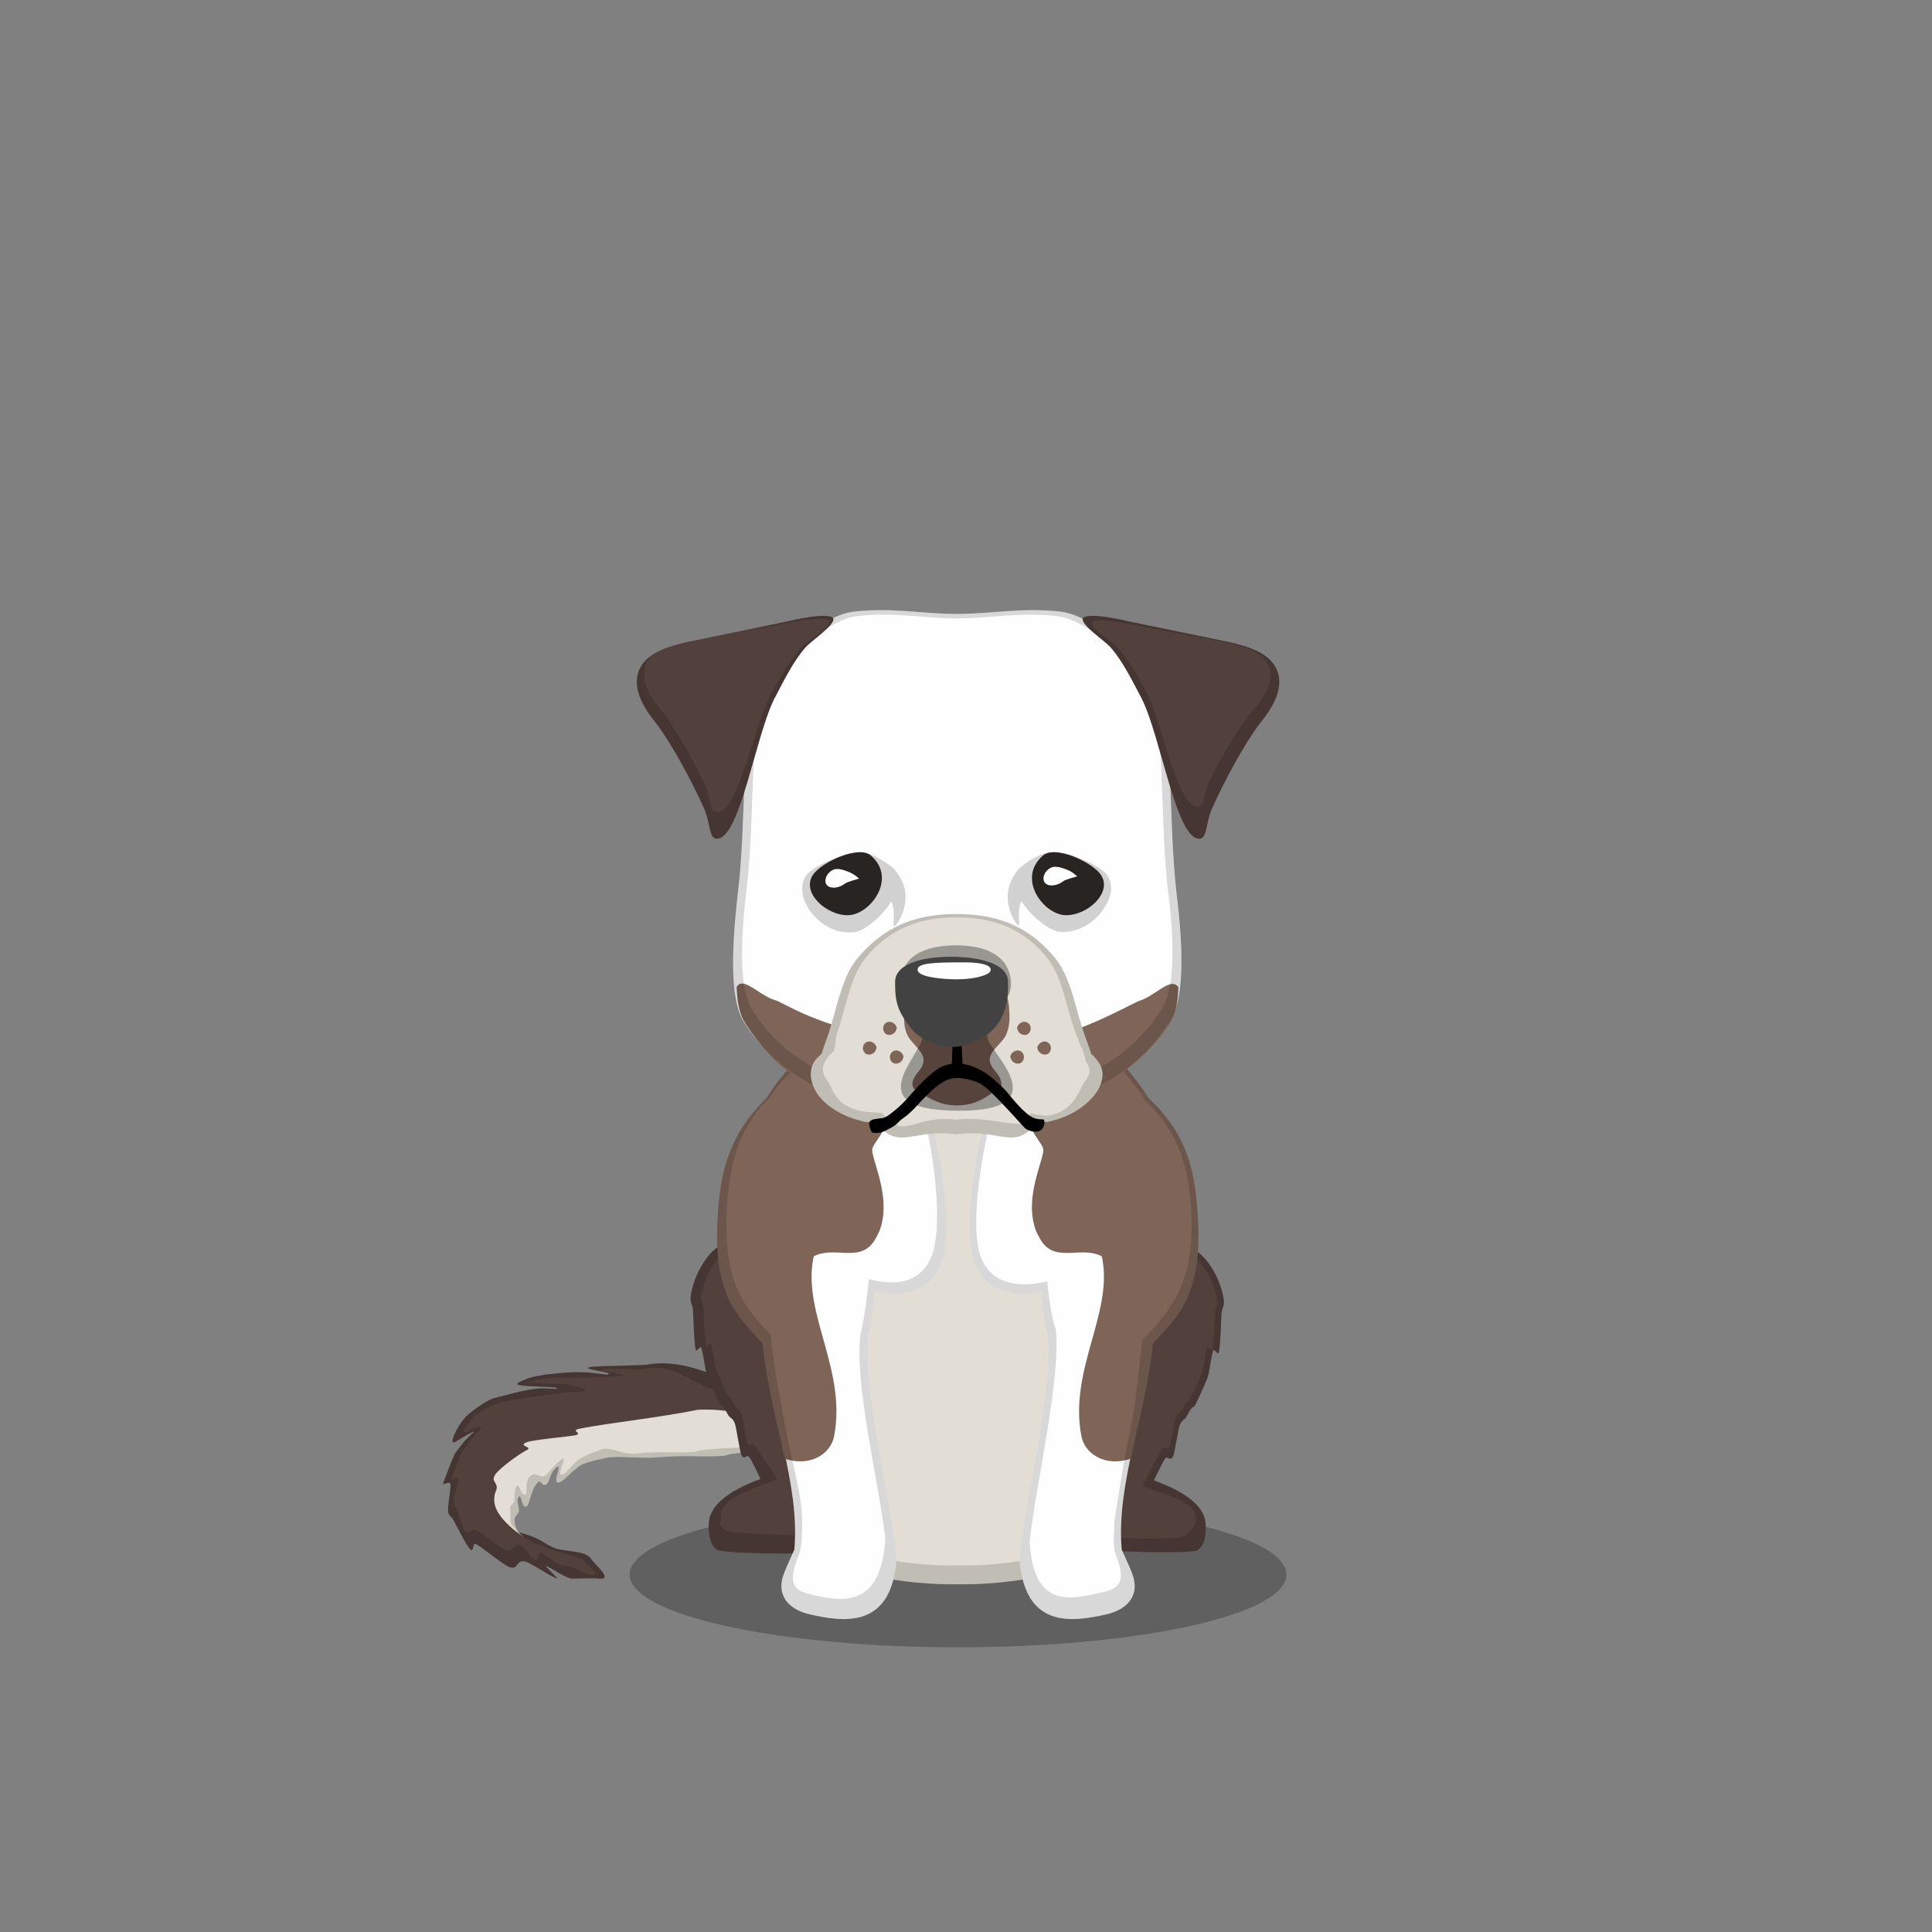 ﻿<?xml version="1.0" encoding="utf-8"?><!DOCTYPE svg PUBLIC "-//W3C//DTD SVG 1.1//EN" "http://www.w3.org/Graphics/SVG/1.1/DTD/svg11.dtd"><svg x="0" y="0" width="340px" height="340px" viewBox="0, 0, 340, 340" preserveAspectRatio="xMidYMid" font-size="0" id="a" enable-background="new 0 0 340 340" xmlns="http://www.w3.org/2000/svg" xmlns:xlink="http://www.w3.org/1999/xlink" xmlns:xml="http://www.w3.org/XML/1998/namespace" version="1.1"><rect x="0" y="0" width="340" height="340" fill="#808080" stroke="none"/><g id="b" fill="#000"><g id="c"><g transform="translate(0, 0) translate(0, 224)" id="d"><ellipse cx="168.6" cy="53.1" rx="57.8" ry="12.8" fill-opacity="0.25" id="e" /></g><g id="f"><g transform="translate(77.3, 75.1) translate(32.5, 177.5) scale(-1, 1) translate(-32.5, -177.5) translate(0, 152)" id="g"><path d="M29.6 27.4 C51.4 29 52.4 37.4 52 41.3 C51.9 42.7 50.9 42.4 48.4 43.4 C46.1 44.4 45.7 45.2 43.7 45.6 C41.5 46 39.1 46 38.3 47.2 C37.5 48.4 34.2 51 37 50.7 C37.5 50.6 40.4 50.7 41.6 50.7 C42.8 50.7 45.7 48.5 46.2 48.5 C46.4 48.5 44 50.8 44.2 50.7 C45.2 50.5 48.9 47.9 49.9 47.7 C51.5 47.3 51 49.2 52.6 48.7 C53.9 48.2 57.3 45.3 58.4 44.7 C59.3 44.2 58.8 46.1 59.5 45.6 C60.2 45 62.1 41.1 62.5 40.4 C62.9 39.7 63.2 39.8 63.4 39.1 C63.6 38.3 63 35.1 63 34.3 C63 33.1 64.7 34.8 64.2 33.6 C63.8 32.7 62.7 29.4 62.1 28.5 C61.3 27.4 60.2 26 59 25 C58.3 24.4 60.7 25.7 62.1 26.6 C63.5 27.5 62 24 60.3 22.2 C59.2 21.1 56.3 19.1 55.2 18.9 C53.4 18.5 50.6 17.6 48 17.3 C46.6 17.1 44.6 17.4 44.4 17.3 C43.1 16.9 50 17 51.1 16.6 C51.7 16.4 50.5 15.9 49.2 15.4 C48.6 15.2 47 14.9 46.3 14.8 C45 14.7 42.4 14.3 39.8 14.4 C37.9 14.4 35.6 14.9 35.4 14.8 C33.8 14.4 40.2 13.9 38.5 13.5 C37.2 13.2 29.5 13.3 28.1 13 C21.3 12 16.4 15.5 10.1 17 C3.4 18.6 -3.8 23.7 3.9 27.4 C7.9 29.4 17.9 26.5 29.6 27.4 z" id="h" fill="#51403C" /><path d="M26.9 29.4 C29.4 29.6 33.4 29.1 35.3 29.4 C35.7 29.5 38.9 30.1 40 30.7 C41.6 31.6 43.1 33.8 44.1 33.8 C45 33.8 43.5 30.7 44.1 31 C45.6 31.7 45.5 34 46.3 34.2 C47.1 34.5 47 32.8 48 34.2 C48.9 35.4 49.1 37.7 49.6 38 C50.5 38.5 50.5 35.7 51 36.3 C51.6 36.9 50.8 38.4 51 38.9 C51.6 40.2 51.9 39.6 51.7 40.9 C51.6 41.7 51.1 42.8 50.1 43.4 C50.2 43.4 50.6 43.1 50.6 43.1 C54.8 40 56 37.6 55 35.2 C54.4 33.8 56.2 33.7 55 32.2 C54.3 31.3 51.2 28.9 49.6 28.1 C48.4 27.5 51.3 27.4 49.6 26.7 C48.6 26.3 42.2 25.7 41.1 25.5 C39.5 25.1 42.2 24.7 40.2 24.3 C35.7 23.4 25.8 22.3 19.5 21 C15.1 20.8 11.3 21.5 8.1 23.2 C4.9 24.9 4 26.5 5.3 28.1 C5.3 28.4 13.3 28.3 14.8 29.1 C19.6 29.4 21.3 28.9 26.9 29.4 z" id="i" fill="#E2DED5" /><path d="M5.1 27.8 C4.7 27.7 4.3 27.6 3.9 27.4 C-3.8 23.7 3.4 18.6 10.1 17 C16.4 15.5 21.3 12 28.1 13 C29.5 13.3 37.2 13.2 38.5 13.5 C40.2 13.9 33.8 14.4 35.4 14.8 C35.6 14.9 37.9 14.4 39.8 14.4 C42.4 14.3 45 14.7 46.3 14.8 C47 14.9 48.6 15.2 49.2 15.4 C50.5 15.9 51.7 16.4 51.1 16.6 C50 17 43.1 16.9 44.4 17.3 C44.6 17.4 46.6 17.1 48 17.3 C50.6 17.6 53.4 18.5 55.2 18.9 C56.3 19.1 59.2 21.1 60.3 22.2 C62 24 63.5 27.5 62.1 26.6 C60.7 25.7 58.3 24.4 59 25 C60.2 26 61.3 27.4 62.1 28.5 C62.7 29.4 63.8 32.7 64.2 33.6 C64.7 34.8 63 33.1 63 34.3 C63 35.1 63.6 38.3 63.4 39.1 C63.2 39.8 62.9 39.7 62.5 40.4 C62.1 41.1 60.2 45 59.5 45.6 C58.8 46.1 59.3 44.2 58.4 44.7 C57.3 45.3 53.9 48.2 52.6 48.7 C51 49.2 51.5 47.3 49.9 47.7 C48.9 47.9 45.2 50.5 44.2 50.7 C44 50.8 46.4 48.5 46.2 48.5 C45.7 48.5 42.8 50.7 41.6 50.7 C40.4 50.7 37.5 50.6 37 50.7 C34.2 51 37.5 48.4 38.3 47.2 C39.1 46 41.5 46 43.7 45.6 C45.7 45.2 46.1 44.4 48.4 43.4 C49.6 42.9 50.5 42.7 51 42.5 C51.4 42 51.6 41.4 51.7 40.9 C51.9 39.6 51.6 40.2 51 38.9 C50.8 38.4 51.6 36.9 51 36.3 C50.5 35.7 50.5 38.5 49.6 38 C49.1 37.7 48.9 35.4 48 34.2 C47 32.8 47.1 34.5 46.3 34.2 C45.5 34 45.6 31.7 44.1 31 C43.5 30.7 45 33.8 44.1 33.8 C43.1 33.8 41.6 31.6 40 30.7 C38.9 30.1 35.7 29.5 35.3 29.4 C33.4 29.1 29.4 29.6 26.9 29.4 C21.3 28.9 19.6 29.4 14.8 29.1 C13.3 28.3 5.3 28.4 5.3 28.1 C5.2 28 5.2 27.9 5.1 27.8 z M10.2 26.9 C10.5 27.1 10.9 27.2 11.3 27.3 C11.3 27.4 11.4 27.4 11.5 27.5 C11.5 27.8 18.5 27.7 19.9 28.4 C24.1 28.7 25.6 28.2 30.5 28.7 C32.8 28.9 34.5 27.6 36.2 27.9 C36.6 28 39.3 29 40.2 29.6 C41.6 30.4 42.6 32.4 43.5 32.4 C44.3 32.4 42.6 29.3 43.2 29.6 C44.5 30.2 45.9 32.5 46.6 32.7 C47.3 32.9 48.3 31.7 49.2 32.9 C50 34 49.4 35.6 49.8 35.9 C50.6 36.3 50.9 33.9 51.3 34.4 C51.9 34.9 51.7 36.6 51.8 37.1 C52.4 38.2 52.6 37.7 52.5 38.8 C52.4 39.3 52.6 40.9 52.2 41.4 C51.7 41.6 51.2 43.1 50.1 43.5 C48.1 44.4 48.9 44.5 47.2 44.8 C44.9 46.1 40 46.7 39.3 47.8 C38.6 48.8 36.1 50.2 38.6 50 C39 49.9 42.1 48.4 43.2 48.4 C44.2 48.4 46.7 46.1 47.2 46.1 C47.3 46.1 47.9 47.6 48 47.5 C48.9 47.3 50 45 50.9 44.8 C52.3 44.5 51.8 46.2 53.3 45.7 C54.4 45.3 57.4 42.7 58.4 42.2 C59.2 41.8 59.7 42.9 60.3 42.5 C60.9 42 61.6 39 62 38.4 C62.4 37.8 62.2 37.7 62.4 37.1 C62.6 36.4 61.6 34.1 61.6 33.4 C61.6 32.3 63.2 34 62.8 32.9 C62.4 32.1 61.4 28.9 60.8 28.1 C60.1 27.2 58.8 25.3 57.7 24.4 C57.1 23.9 58.9 24 60.1 24.8 C61.3 25.6 60.4 23.8 58.9 22.2 C57.9 21.2 54.8 19.7 53.8 19.6 C52.2 19.2 46.2 18.4 43.9 18.1 C42.6 17.9 39.6 17.8 39.5 17.7 C38.3 17.4 41 17 41.9 16.6 C42.5 16.4 50 16.4 48.9 16 C48.3 15.8 46.4 15.5 45.8 15.4 C44.7 15.3 44.2 15.3 41.9 15.4 C40.3 15.4 33.1 15.1 32.9 15 C31.5 14.7 37.7 14.2 36.2 13.8 C35.1 13.6 30 14.1 28.8 13.8 C22.8 12.9 21.3 16.4 15.7 17.7 C9.8 19.1 3.4 23.6 10.2 26.9 z" opacity="0.15" id="j" /></g><g transform="translate(126.32, 270.3) scale(0.836) translate(-123, -270.3) translate(88.4, 82.8) translate(28, 124)" id="k"><path d="M50.5 28.2 C50.5 14.3 19.2 -3.5 9.2 1 C8 1.6 6.8 2.4 5.7 3.4 C3.3 5.6 1.3 9.8 0.9 13 C0.7 14.5 1.4 14.8 1.4 16.4 C1.5 18.2 1.6 22.4 1.9 24.1 C2.1 25.3 2.9 23 3.2 24.1 C3.7 25.9 3.9 28.6 4.4 29.9 C5 31.4 6.8 35.4 7.1 35.8 C7.5 36.4 7.2 35.1 8.7 37.9 C9.2 38.8 9.6 38.5 10.1 39.6 C10.5 40.3 11.2 45.8 11.6 46.5 C12.3 47.8 12.7 45.8 13.5 47.3 C14.2 48.6 14.9 50 15.6 51.5 C8.3 54.2 4.7 57.4 4.7 61.1 C4.7 62.8 4.7 65.1 6.4 66.4 C7.7 67.4 37.5 67.9 38.9 65.1 C40.7 60 34.3 53.8 39.7 45.1 C43.7 38.5 50.5 37.5 50.5 28.2 z" id="l" fill="#51403C" /><path d="M50.5 28.2 C50.5 37.5 43.7 38.5 39.7 45.1 C34.3 53.8 40.7 60 38.9 65.1 C37.5 67.9 7.7 67.4 6.4 66.4 C4.7 65.1 4.7 62.8 4.7 61.1 C4.7 57.4 8.3 54.2 15.6 51.5 C14.9 50 14.2 48.6 13.5 47.3 C12.7 45.8 12.3 47.8 11.6 46.5 C11.2 45.8 10.5 40.3 10.1 39.6 C9.6 38.5 9.2 38.8 8.7 37.9 C7.2 35.1 7.5 36.4 7.1 35.8 C6.8 35.4 5 31.4 4.4 29.9 C3.9 28.6 3.7 25.9 3.2 24.1 C2.9 23 2.1 25.3 1.9 24.1 C1.6 22.4 1.5 18.2 1.4 16.4 C1.4 14.8 0.7 14.5 0.9 13 C1.3 9.8 3.3 5.6 5.7 3.4 C6.8 2.4 8 1.6 9.2 1 C19.2 -3.5 50.5 14.3 50.5 28.2 z M48.3 27.1 C48.3 14.2 19.8 -2.2 10.7 2 C9.6 2.5 8.5 3.3 7.5 4.2 C5.3 6.2 3.5 10.1 3.1 13 C3 14.4 3.6 14.7 3.6 16.2 C3.7 17.8 3.8 21.7 4.1 23.3 C4.2 24.4 5 22.3 5.2 23.3 C5.7 24.9 5.9 27.4 6.3 28.6 C6.9 30 8.5 33.7 8.8 34.1 C9.1 34.6 8.9 33.4 10.2 36 C10.7 36.8 11.1 36.5 11.5 37.6 C11.9 38.2 12.5 43.3 12.9 43.9 C13.5 45.1 13.9 43.3 14.6 44.7 C15.2 45.9 18.5 50.2 19.1 51.6 C12.5 54.1 7.3 55.8 7.3 59.2 C7.3 60.8 6.6 61.1 8.1 62.3 C9.3 63.2 35.1 64.3 36.4 61.7 C38 57 33.5 50.7 38.4 42.6 C42.1 36.5 48.3 35.6 48.3 27.1 z" opacity="0.15" id="m" /></g><g transform="translate(210.68, 270.3) scale(0.836) translate(-214, -270.3) translate(82.5, 82.8) translate(113.5, 158) scale(-1, 1) translate(-113.5, -158) translate(89, 125)" id="n"><path d="M48.2 28.3 C48.2 14.6 24.6 -4.1 9.2 1 C8 1.6 6.8 2.3 5.7 3.3 C3.3 5.4 1.3 9.6 0.9 12.8 C0.7 14.3 1.4 14.5 1.4 16.1 C1.5 17.9 1.6 22 1.9 23.7 C2.1 24.9 2.9 22.6 3.2 23.7 C3.7 25.5 3.9 28.2 4.4 29.4 C5 30.9 6.8 34.9 7.1 35.2 C7.5 35.8 7.2 34.5 8.7 37.3 C9.2 38.2 9.6 37.9 10.1 39 C10.5 39.7 11.2 45.1 11.6 45.8 C12.3 47.1 12.7 45.1 13.5 46.6 C14.2 47.9 14.9 49.3 15.6 50.8 C8.3 53.5 4.7 56.6 4.7 60.3 C4.7 62 4.7 64.2 6.4 65.5 C7.7 66.5 39.4 65.8 40.8 63 C43.8 59.4 34.2 43.1 39.2 39.8 C44.4 37.6 48.2 34.7 48.2 28.3 z" id="o" fill="#51403C" /><path d="M48.2 28.3 C48.2 34.7 44.4 37.6 39.2 39.8 C34.2 43.1 43.8 59.4 40.8 63 C39.4 65.8 7.7 66.5 6.4 65.5 C4.7 64.2 4.7 62 4.7 60.3 C4.7 56.6 8.3 53.5 15.6 50.8 C14.9 49.3 14.2 47.9 13.5 46.6 C12.7 45.1 12.3 47.1 11.6 45.8 C11.2 45.1 10.5 39.7 10.1 39 C9.6 37.9 9.2 38.2 8.7 37.3 C7.2 34.5 7.5 35.8 7.1 35.2 C6.8 34.9 5 30.9 4.4 29.4 C3.9 28.2 3.7 25.5 3.2 23.7 C2.9 22.6 2.1 24.9 1.9 23.7 C1.6 22 1.5 17.9 1.4 16.1 C1.4 14.5 0.7 14.3 0.9 12.8 C1.3 9.6 3.3 5.4 5.7 3.3 C6.8 2.3 8 1.6 9.2 1 C24.6 -4.1 48.2 14.6 48.2 28.3 z M46.8 27.4 C46.8 14.6 24.6 -2.9 10.1 1.9 C9 2.4 7.8 3.1 6.8 4 C4.5 6 2.7 9.9 2.3 12.9 C2.1 14.3 2.8 14.5 2.8 16 C2.9 17.7 2.9 21.5 3.2 23.1 C3.4 24.2 4.2 22 4.5 23.1 C4.9 24.7 5.1 27.3 5.6 28.4 C6.1 29.8 7.8 33.5 8.1 33.8 C8.5 34.4 8.2 33.2 9.6 35.8 C10.1 36.6 10.5 36.3 10.9 37.4 C11.3 38 12 43 12.4 43.7 C13 44.9 13.4 43 14.1 44.5 C14.8 45.7 17.4 50.6 18 52 C11.1 54.5 6.8 55.5 6.8 59 C6.8 60.5 7.7 61.4 9.3 62.6 C10.5 63.6 36.9 63.1 38.2 60.4 C41.1 57.1 33.6 41.2 38.3 38.1 C43.2 36 46.8 33.3 46.8 27.4 z" opacity="0.15" id="p" /></g><g transform="translate(109.6, 97.9) translate(13, 60)" id="q"><path d="M84.1 58.7 C83.4 45.5 82.7 39.3 75 30.8 C69 24.2 68.5 19.6 65.4 14.3 C62 8.8 60.8 0.4 45.9 0.4 C31.1 0.4 29.8 8.8 26.5 14.3 C23.4 19.5 22.8 24.1 16.9 30.8 C9.2 39.4 8.5 45.6 7.8 58.7 C7.2 70.2 13.2 79.4 15.3 92.4 C17.9 108.9 26 118.4 29.6 119.2 C36.2 120.6 42.1 121 45.9 120.9 C49.8 121 55.7 120.6 62.2 119.2 C65.8 118.4 73.9 108.9 76.5 92.4 C78.7 79.4 84.7 70.2 84.1 58.7 z" id="r" fill="#E2DED5" /><path d="M84.1 58.7 C84.7 70.2 78.7 79.4 76.5 92.4 C73.9 108.9 65.8 118.4 62.2 119.2 C55.7 120.6 49.8 121 45.9 120.9 C42.1 121 36.2 120.6 29.6 119.2 C26 118.4 17.9 108.9 15.3 92.4 C13.2 79.4 7.2 70.2 7.8 58.7 C8.5 45.6 9.2 39.4 16.9 30.8 C22.8 24.1 23.4 19.5 26.5 14.3 C29.8 8.8 31.1 0.4 45.9 0.4 C60.8 0.4 62 8.8 65.4 14.3 C68.5 19.6 69 24.2 75 30.8 C82.7 39.3 83.4 45.5 84.1 58.7 z M82.6 57.8 C82 45.1 81.3 39.1 73.9 30.9 C68.1 24.6 67.6 20.2 64.7 15.1 C61.4 9.8 60.2 1.7 45.9 1.7 C31.7 1.7 30.4 9.8 27.2 15.1 C24.3 20.1 23.7 24.5 18 30.9 C10.6 39.2 9.9 45.2 9.3 57.8 C8.7 68.8 14.5 77.7 16.5 90.2 C19 106.1 26.8 115.2 30.2 116 C36.6 117.3 42.2 117.7 45.9 117.6 C49.7 117.7 55.3 117.3 61.6 116 C65 115.2 72.8 106.1 75.3 90.2 C77.4 77.7 83.2 68.8 82.6 57.8 z" opacity="0.15" id="s" /></g><g transform="translate(109.6, 97.9) translate(59, 136) scale(-1, 1) translate(-59, -136) translate(16, 84)" id="t"><path d="M10.2 21.5 C10.3 21.2 21.2 -0.7 27.1 1.2 C31.4 2.6 35.1 7.2 36.8 10.5 C38.5 13.8 43 34.1 39.9 40.8 C37.7 45.5 33.3 46.5 28.3 45.3 C28 49 27.7 51.8 27.2 53.1 C26.2 62.6 31 81.3 32.2 92 C31.5 105 22.7 103.5 16.9 102.2 C13.4 101.4 10.8 99 12.4 94.9 C12.9 93.6 13.6 92.2 14.2 90.8 C14.7 84.8 13.6 79.1 12.3 72.9 C11.1 67.4 10.2 21.5 10.2 21.5 z" id="u" fill="#FEFEFE" /><path d="M75.8 21.5 C75.7 21.2 64.8 -0.7 58.9 1.2 C54.6 2.6 50.9 7.2 49.2 10.5 C47.5 13.8 43 34.1 46.1 40.8 C48.3 45.5 52.7 46.5 57.7 45.3 C58 49 58.3 51.8 58.8 53.1 C59.8 62.6 55 81.3 53.8 92 C54.5 105 63.3 103.5 69.1 102.2 C72.6 101.4 75.2 99 73.6 94.9 C73.1 93.6 72.4 92.2 71.8 90.8 C71.3 84.8 72.4 79.1 73.7 72.9 C75.1 67.4 75.8 21.5 75.8 21.5 z" id="v" fill="#FEFEFE" /><path d="M9.6 11.2 C11.4 8 16.2 2.9 17.2 1.8 C20.5 -0.8 30.2 -1.2 32 8.4 C32.8 11.9 30.3 16.7 28.9 18.7 C28.4 19.4 28.1 19.9 28 20.3 C27.9 21 28.5 22.6 29.1 24.8 C29.9 27.7 30.6 31.5 29.2 34.9 C28.9 35.5 28.6 36.1 28.2 36.7 C25.6 40.3 21.2 37.3 17.7 39.2 C17.7 39.4 17.6 39.6 17.6 39.7 C15.8 49.4 23.5 59.2 21.3 70.8 C20.7 74.1 16.9 76.3 12.6 74.8 C11.3 68.6 9.5 62.1 8.7 54.5 C3.3 48.8 -0.6 44.9 1.1 28.6 C2.1 19.3 5.8 14.9 9.6 11.2 z" id="w" fill="#7F6458" /><path d="M26.9 1.1 C27 1.2 27 1.2 27.1 1.2 C31.4 2.6 35.1 7.2 36.8 10.5 C38.5 13.8 43 34.1 39.9 40.8 C37.7 45.5 33.3 46.5 28.3 45.3 C28 49 27.7 51.8 27.2 53.1 C26.2 62.6 31 81.3 32.2 92 C31.5 105 22.7 103.5 16.9 102.2 C13.4 101.4 10.8 99 12.4 94.9 C12.9 93.6 13.6 92.2 14.2 90.8 C14.6 85.4 13.8 80.3 12.7 74.8 C12.7 74.8 12.6 74.8 12.6 74.8 C11.3 68.6 9.5 62.1 8.7 54.5 C3.3 48.8 -0.6 44.9 1.1 28.6 C2.1 19.3 5.8 14.9 9.6 11.2 C11.4 8 16.2 2.9 17.2 1.8 C19.2 0.3 23.4 -0.5 26.9 1.1 z M26.7 2.1 C26.7 2.1 26.6 2.1 26.5 2 C23.2 0.5 19.3 1.2 17.4 2.7 C16.5 3.7 11.9 8.6 10.2 11.6 C6.7 15.1 3.2 19.3 2.2 28.2 C0.6 43.7 5.5 48.5 10.6 54 C11.4 61.2 11.8 66.2 13.2 72.2 C14.2 77.4 14.9 82 15.5 86 C15.5 88.3 15.8 90.3 15.3 91.5 C13.8 95.4 13.8 97.4 17.1 98.2 C22.6 99.4 29.7 101.8 30.4 89.4 C29.3 79.2 24.9 61.1 25.8 52 C26.3 50.8 27 47.1 27.3 43.6 C32 44.7 36.7 44.3 38.8 39.8 C41.7 33.4 37.5 14.1 35.9 10.9 C34.3 7.8 30.8 3.4 26.7 2.1 z" opacity="0.15" id="x" /><path d="M76.6 11.2 C74.8 8 69.9 2.9 68.9 1.8 C65.6 -0.8 55.9 -1.2 54.1 8.4 C53.3 11.9 55.8 16.7 57.2 18.7 C57.7 19.4 58 19.9 58.1 20.3 C58.2 21 57.6 22.6 57 24.8 C56.2 27.7 55.5 31.5 56.9 34.9 C57.2 35.5 57.5 36.1 57.9 36.7 C60.5 40.3 64.9 37.3 68.4 39.2 C68.4 39.4 68.5 39.6 68.5 39.7 C70.3 49.4 62.6 59.2 64.8 70.8 C65.4 74.1 69.2 76.3 73.5 74.8 C74.8 68.6 76.6 62.1 77.4 54.5 C82.8 48.8 86.7 44.9 85 28.6 C83.9 19.3 80.2 14.9 76.6 11.2 z" id="y" fill="#7F6458" /><path d="M73.3 74.9 C72.2 80.3 71.4 85.4 71.8 90.8 C72.4 92.2 73.1 93.6 73.6 94.9 C75.2 99 72.6 101.4 69.1 102.2 C63.3 103.5 54.5 105 53.8 92 C55 81.3 59.8 62.6 58.8 53.1 C58.3 51.8 58 49 57.7 45.3 C52.7 46.5 48.3 45.5 46.1 40.8 C43 34.1 47.5 13.8 49.2 10.5 C50.9 7.2 54.6 2.6 58.9 1.2 C59 1.2 59.2 1.1 59.3 1.1 C62.8 -0.5 66.9 0.3 68.9 1.8 C69.9 2.9 74.8 8 76.6 11.2 C80.2 14.9 83.9 19.3 85 28.6 C86.7 44.9 82.8 48.8 77.4 54.5 C76.6 62.1 74.8 68.6 73.5 74.8 C73.4 74.8 73.4 74.8 73.3 74.9 z M72.6 73.1 C74.4 64.5 75.5 57.8 76 53 C81.2 47.6 85 42.8 83.4 27.3 C82.3 18.5 79.5 14.6 76 11.1 C74.3 8 68.8 3.6 67.8 2.6 C66 1.1 62.9 1 59.6 2.6 C59.4 2.6 59.3 2.6 59.2 2.7 C55.1 4 51.6 8.4 50 11.5 C48.4 14.6 44.9 33.2 47.8 39.5 C49.9 44 54 44.4 58.7 43.2 C59 46.7 59.8 51.8 60.2 53 C61.2 62.1 57 78.6 55.8 88.8 C56.5 101.2 63.4 100 68.9 98.7 C72.2 98 72.8 96.4 71.3 92.5 C70.8 91.3 70.5 90.1 70.5 88.1 C70.1 83 71.5 78.3 72.6 73.1 z" opacity="0.15" id="z" /></g></g><g transform="translate(168.6, 192.7) scale(0.989) translate(-168.6, -192.7)" id="a1"><g transform="translate(103.1, 106) translate(25, 0)" id="b1"><path d="M79.4 51 C77.8 37 79 20.9 75.8 15.2 C73.5 11 65.6 1.5 58.8 0.7 C51.9 -0.1 46.6 1.1 40.3 1.1 C34 1.1 28.8 -0.1 21.9 0.7 C15.1 1.5 7.3 11 4.9 15.2 C1.7 20.9 3 37 1.3 51 C0.1 61.5 0 70 2.4 73.7 C11.3 87.6 26.3 89.7 40.3 89.8 C54.3 89.7 69.2 87.6 78.1 73.7 C80.7 70 80.7 61.5 79.4 51 z" id="c1" fill="#FEFEFE" /><path d="M79.4 67.2 C78 66 75.4 69.2 72.6 70 C70 71.2 60.8 76.4 54 76.8 C47.7 77.2 36.2 77.4 27.4 76.3 C16.6 74.9 9.1 70.2 8.2 69.9 C5.4 69.2 2.8 66 1.4 67.1 C1.3 67.2 1.2 67.3 1.1 67.5 C1.2 70.1 1.6 72.3 2.5 73.7 C6.1 79.3 10.4 83.8 15.8 85.4 C17.9 86 23.7 88.9 32.2 89.8 C39.3 90.6 44.3 90.1 50.5 89.3 C53.1 88.9 60.7 87.5 65 85.5 C69.6 83.3 74.7 79.4 78.3 73.8 C79.2 72.4 79.6 70.3 79.7 67.6 C79.7 67.4 79.5 67.3 79.4 67.2 z" id="d1" fill="#7F6458" /><path d="M79.4 51 C80.7 61.5 80.7 70 78.1 73.7 C69.2 87.6 54.3 89.7 40.3 89.8 C26.3 89.7 11.3 87.6 2.4 73.7 C0 70 0.1 61.5 1.3 51 C3 37 1.7 20.9 4.9 15.2 C7.3 11 15.1 1.5 21.9 0.7 C28.8 -0.1 34 1.1 40.3 1.1 C46.6 1.1 51.9 -0.1 58.8 0.7 C65.6 1.5 73.5 11 75.8 15.2 C79 20.9 77.8 37 79.4 51 z M77.8 49.8 C76.3 36.3 77.5 20.9 74.4 15.4 C72.2 11.4 64.6 2.2 58.1 1.5 C51.4 0.7 46.4 1.9 40.3 1.9 C34.3 1.9 29.3 0.7 22.6 1.5 C16.1 2.2 8.6 11.4 6.3 15.4 C3.2 20.9 4.5 36.3 2.9 49.8 C1.7 59.8 1.6 68 3.9 71.6 C12.5 84.9 26.9 86.9 40.3 87 C53.7 86.9 68 84.9 76.6 71.6 C79.1 68 79.1 59.8 77.8 49.8 z" opacity="0.15" id="e1" /></g><g transform="translate(103.1, 106) translate(8, 1)" id="f1"><path d="M14.6 40.1 C13.1 40.1 13.5 37.4 12.3 34.7 C10.1 29.8 6.5 23.1 3.8 19.6 C1.7 17 -0.4 13.7 0.6 10.5 C1.7 7.1 5.8 5.9 9.3 5.1 C15.1 3.9 21 2.7 26.8 1.5 C28.1 1.2 34.4 -0.3 35.3 0.9 C35.7 2 31.5 4.8 30.4 6 C28.1 8.6 26.4 12.2 24.8 15.2 C21.4 22 18.7 40.1 14.6 40.1 z" id="g1" fill="#51403C" /><path d="M3.3 7.3 C2.7 7.8 2.2 8.5 1.9 9.2 C0.9 12 2.8 15 4.7 17.3 C7.2 20.4 10.5 26.3 12.5 30.6 C13.6 33 13.2 35.4 14.6 35.4 C18.4 35.5 21.2 19.7 24.5 13.8 C26.1 11.2 27.7 8 29.9 5.8 C31 4.8 35 2.4 34.6 1.4 C33.8 0.3 27.9 1.6 26.6 1.8 C23.9 2.3 21.2 2.8 18.4 3.2 C21.2 2.7 24 2.1 26.8 1.5 C28.1 1.2 34.4 -0.3 35.3 0.9 C35.7 2 31.5 4.8 30.4 6 C28.1 8.6 26.4 12.2 24.8 15.2 C21.4 22 18.7 40.1 14.6 40.1 C13.1 40.1 13.5 37.4 12.3 34.7 C10.1 29.8 6.5 23.1 3.8 19.6 C1.7 17 -0.4 13.7 0.6 10.5 C1.1 9.1 2 8 3.3 7.3 z" opacity="0.15" id="h1" /></g><g transform="translate(103.1, 106) translate(87, 1)" id="i1"><path d="M21.4 40.1 C22.9 40.1 22.5 37.4 23.7 34.7 C25.9 29.8 29.5 23.1 32.2 19.6 C34.3 17 36.4 13.7 35.4 10.5 C34.3 7.1 30.2 5.9 26.7 5.1 C20.9 3.9 15 2.7 9.2 1.5 C7.9 1.2 1.6 -0.3 0.7 0.9 C0.3 2 4.5 4.8 5.6 6 C7.9 8.6 9.6 12.2 11.2 15.2 C14.6 22 17.3 40.1 21.4 40.1 z" id="j1" fill="#51403C" /><path d="M21.4 40.1 C17.3 40.1 14.6 22 11.2 15.2 C9.6 12.2 7.9 8.6 5.6 6 C4.5 4.8 0.3 2 0.7 0.9 C1.6 -0.3 7.9 1.2 9.2 1.5 C15 2.7 20.9 3.9 26.7 5.1 C30.2 5.9 34.3 7.1 35.4 10.5 C36.4 13.7 34.3 17 32.2 19.6 C29.5 23.1 25.9 29.8 23.7 34.7 C22.5 37.4 22.9 40.1 21.4 40.1 z M21.1 34.4 C22.5 34.4 22.1 32.2 23.2 29.9 C25.2 25.8 28.5 20.2 30.9 17.3 C32.9 15.1 34.8 12.3 33.9 9.6 C32.9 6.8 29.1 5.8 25.9 5.1 C20.7 4.1 15.3 3.1 10 2.1 C8.8 1.9 3.1 0.6 2.3 1.6 C1.9 2.5 5.7 4.9 6.7 5.9 C8.8 8.1 10.4 11.1 11.8 13.6 C14.9 19.3 17.4 34.4 21.1 34.4 z" opacity="0.15" id="k1" /></g><g id="l1"><g transform="translate(109.4, 110.7) translate(33, 43)" id="m1"><g transform="translate(0, 6)" id="n1"><path d="M51.4 27.5 C51 26.8 50.5 26.2 49.9 25.7 C49.6 24.8 49.3 23.9 49 23.1 C47.1 18.1 46.5 12.5 43.6 8.8 C38.7 2.7 32.8 0.8 25.9 0.8 C19 0.8 13.1 2.8 8.2 8.8 C5.3 12.4 4.6 18.1 2.8 23.1 C2.5 23.9 2.2 24.8 1.9 25.7 C1.3 26.2 0.7 26.8 0.4 27.5 C-0.4 29.1 0.1 31.2 1.1 32.7 C2.1 34.2 4.6 36.6 9.3 37.7 C10 37.9 10.7 37.8 11.4 37.5 C11.4 37.6 11.4 37.7 11.4 37.7 C15.7 43.2 17.8 38.9 25.9 40 C34.1 38.9 36.1 43.2 40.4 37.7 C40.4 37.6 40.4 37.5 40.4 37.5 C41.1 37.8 41.8 37.9 42.5 37.7 C47.2 36.6 49.6 34.2 50.7 32.7 C51.8 31.2 52.4 29.1 51.4 27.5 z" id="o1" fill="#E2DED5" /><path d="M51.4 27.5 C52.4 29.1 51.8 31.2 50.7 32.7 C49.6 34.2 47.2 36.6 42.5 37.7 C41.8 37.9 41.1 37.8 40.4 37.5 C40.4 37.5 40.4 37.6 40.4 37.7 C36.1 43.2 34.1 38.9 25.9 40 C17.8 38.9 15.7 43.2 11.4 37.7 C11.4 37.7 11.4 37.6 11.4 37.5 C10.7 37.8 10 37.9 9.3 37.7 C4.6 36.6 2.1 34.2 1.1 32.7 C0.1 31.2 -0.4 29.1 0.4 27.5 C0.7 26.8 1.3 26.2 1.9 25.7 C2.2 24.8 2.5 23.9 2.8 23.1 C4.6 18.1 5.3 12.4 8.2 8.8 C13.1 2.8 19 0.8 25.9 0.8 C32.8 0.8 38.7 2.7 43.6 8.8 C46.5 12.5 47.1 18.1 49 23.1 C49.3 23.9 49.6 24.8 49.9 25.7 C50.5 26.2 51 26.8 51.4 27.5 z M49 27.1 C48.7 26.4 48.5 24.8 48 24.3 C47.7 23.5 47.4 22.6 47.1 21.9 C45.4 17.3 44.8 12.2 42.2 8.8 C37.7 3.1 32.2 1.4 25.9 1.4 C19.6 1.4 14.1 3.2 9.6 8.8 C7 12.1 6.3 17.3 4.7 21.9 C4.4 22.6 4.4 24.4 4.1 25.2 C3.6 25.6 2.8 26.4 2.5 27.1 C1.8 28.5 2.2 29.4 3.1 30.7 C4 32.1 4.4 34.8 8.7 35.8 C9.1 35.9 10.5 36.1 12.7 36.2 C16.7 41.3 18.5 36.4 25.9 37.4 C30.4 36.8 35 38.3 37.4 38.1 C38.9 37.9 38.9 37.5 39.1 36.2 C39.7 36.5 42 36.8 42.7 36.6 C47 35.6 47.7 32.1 48.7 30.7 C49.7 29.4 49.9 28.5 49 27.1 z" opacity="0.15" id="p1" /><path d="M35.3 17.8 C35.2 15.5 34.5 13.4 31.9 13 C30 12.7 27.9 13.2 26 13.5 C24.2 13.3 22.2 12.9 20.4 13 C18 13.2 16.9 14.9 16.7 17.2 C16.5 19.3 16.4 21.7 17.9 23.4 C19.2 25 21 26.2 19.5 28.4 C18.9 29.2 18 30.1 18.1 31.2 C18.2 32.2 19.1 32.3 19.8 32.8 C21.4 33.8 23 34.6 24.9 34.8 C26.8 35 28.8 34.7 30.6 33.7 C31.3 33.3 32 32.8 32.7 32.4 C33.6 31.9 34.2 31.6 33.8 30.4 C33.5 29.2 32.2 28.4 31.9 27.2 C31.6 26.1 32.4 25.2 33.1 24.4 C33.9 23.5 34.7 22.8 35 21.6 C35.4 20.4 35.4 19.1 35.3 17.8 z" id="q1" fill="#7F6458" /><g transform="translate(9, 19)" id="r1" fill="#7F6458"><path d="M31.4 5.9 C31.6 6.7 32.7 7.1 33.3 6.6 C33.9 6.1 33.9 5 33.1 4.6 C32.4 4.2 31.4 4.8 31.3 5.6" id="s1" /><path d="M27.8 2.4 C28 3.2 29.1 3.6 29.7 3.1 C30.3 2.6 30.3 1.5 29.5 1.1 C28.8 0.7 27.8 1.3 27.7 2.1" id="t1" /><path d="M26.6 7.5 C26.8 8.3 27.9 8.7 28.5 8.2 C29.1 7.7 29.1 6.6 28.3 6.2 C27.6 5.8 26.6 6.4 26.5 7.2" id="u1" /><path d="M2.6 5.9 C2.4 6.7 1.3 7.1 0.7 6.6 C0.1 6.1 0.1 5 0.9 4.6 C1.6 4.2 2.6 4.8 2.7 5.6" id="v1" /><path d="M6.2 2.4 C6 3.2 4.9 3.6 4.3 3.1 C3.7 2.6 3.7 1.5 4.5 1.1 C5.2 0.7 6.2 1.3 6.3 2.1" id="w1" /><path d="M7.4 7.5 C7.2 8.3 6.1 8.7 5.5 8.2 C4.9 7.7 4.9 6.6 5.7 6.2 C6.4 5.8 7.4 6.4 7.5 7.2" id="x1" /></g></g></g><g transform="translate(168.4, 189.2) scale(0.9) translate(-168.4, -189.2) translate(105, 87.5) translate(46, 76)" id="y1"><g id="z1"><g id="a2"><path d="M2.2 34.2 C2.8 34.2 3.3 34.2 5.4 32.4 C7.2 30.9 8.3 29.4 8.8 28.9 C9.9 27.7 12.4 24.9 14.6 23.9 C14.9 23.8 15.5 23.6 16.4 23.4 L16.9 8.7 L17.9 8.7 L18.5 23.4 C20.7 23.8 22.8 24.8 24.8 26.6 C27.8 29.2 27.1 29 29.6 31.7 C32.1 34.4 33.1 34.4 34.4 34.4 C35 34.5 34.7 36.3 33.7 36.7 C32.8 37.1 31.3 36.6 30.8 36.1 C30.7 36 26.8 31.6 24.1 29 C22.4 27.4 21.7 27 19.6 26.5 C17.5 26 16 26.2 14.7 27 C13.4 27.8 12.7 28.4 11.2 29.9 C9.7 31.4 8.4 33.1 6.6 34.3 C6 34.7 5.5 35.5 4.5 36 C3.9 36.3 2.6 37.1 1.7 37.1 C0.6 37.1 0.5 37.2 0.1 35.7 C-0.3 34.2 1.5 34.4 2.2 34.2 z" id="b2" /><path d="M6.3 7.6 C6.3 13 12.4 14.7 10.2 19.4 C8 24.1 -0.5 32.7 17.9 32.7 C36.3 32.7 25.4 22.5 23.7 19 C22 15.5 28.1 11.9 28.1 7.7 C28.1 3.5 25.1 0 17.2 0 C10.8 0 6.3 2.3 6.3 7.6 z" fill-opacity="0.323" id="c2" fill="#010101" /></g></g></g><g transform="translate(106.8, 99.6) translate(50, 68)" id="d2"><g id="e2"><path d="M10.5 0.5 C14.7 0.5 20.6 1.4 20.7 4.9 C20.8 8.4 20.2 12.6 16 15 C11.8 17.4 7.7 17 4.1 14 C0.9 10.3 0.6 8.5 0.6 5 C0.6 1.5 6.1 0.5 10.5 0.5 z" id="f2" fill="#424242" /><path d="M4.6 2.8 C4.6 4 8.1 4.4 10.6 4.5 C13.1 4.6 15.3 4.3 16.7 3.7 C18.1 3.2 18.6 1.5 13 1.5 C7.5 1.5 4.6 1.6 4.6 2.8 z" id="g2" fill="#FFF" /></g></g><g transform="translate(100.1, 113.8) translate(40, 35)" id="h2"><g id="i2"><path d="M17.3 3.9 C16.9 3.3 14.9 2 13.6 1.4 C10.9 0.2 8.6 1 6.3 1.9 C4.8 2.5 1.9 3.8 1.2 5.3 C0.4 6.9 0.8 8.9 1.7 10.4 C3.4 13.4 6.8 15.4 10.2 14.9 C11.7 14.7 14.8 12.4 16.6 9.5 C17.5 11 16.8 13.9 17.1 13.9 C17.5 13.9 21.4 8.8 17.3 3.9 z" id="j2" fill="#D1D1D1" /><path d="M2.7 4.7 C4.3 2.4 10.9 -0.6 13 1.3 C17.7 5.4 12.9 11.7 9.1 11.9 C5.2 12.1 0.5 7.9 2.7 4.7 z" id="k2" fill="#282421" /><path d="M8.2 3.9 C6.9 3.5 6.3 3.7 5.7 4.2 C5.1 4.7 4.7 5.6 5 6.3 C5.5 7.3 7 7.1 7.9 6.6 C8.8 6 8.8 6 10.9 5.4 C10 4.6 9.4 4.3 8.2 3.9 z" id="l2" fill="#FEFEFE" /></g></g><g transform="translate(102.5, 113.8) translate(74, 35)" id="m2"><g id="n2"><path d="M18.9 5.2 C18.2 3.7 15.3 2.4 13.8 1.8 C11.5 0.9 9.2 0.1 6.5 1.3 C5.2 1.9 3.9 2.7 2.8 3.8 C-1.3 8.8 2.6 13.8 2.9 13.8 C3.2 13.8 2.5 10.9 3.4 9.4 C5.1 12.2 8.3 14.5 9.8 14.8 C13.2 15.3 16.6 13.3 18.3 10.3 C19.3 8.8 19.7 6.9 18.9 5.2 z" id="o2" fill="#D1D1D1" /><path d="M17.5 4.7 C15.9 2.4 9.3 -0.6 7.2 1.3 C2.5 5.4 7.3 11.7 11.1 11.9 C15 12.1 19.7 7.9 17.5 4.7 z" id="p2" fill="#282421" /><path d="M10.6 3.5 C9.3 3.1 8.7 3.3 8.1 3.8 C7.5 4.3 7.1 5.2 7.4 5.9 C7.9 6.9 9.4 6.7 10.3 6.2 C11.2 5.6 11.2 5.6 13.3 5 C12.4 4.2 11.9 3.9 10.6 3.5 z" id="q2" fill="#FEFEFE" /></g></g></g></g></g></g><defs><g transform="translate(17.095, 0.801) translate(-135.295, -293.601)" id="r2" fill="#000"><path d="M118.2 302.7 C118.4 307.4 132.5 311.2 149.8 311.2 C167.1 311.2 181.2 307.4 181.4 302.7 C181.4 307.5 181.4 310.1 181.4 310.5 C181.4 315.3 167.3 319.1 149.8 319.1 C132.3 319.1 118.2 315.2 118.2 310.5 L118.2 302.7 L118.2 302.7 z" fill-opacity="0.453" id="s2" fill="#593001" /><path d="M118.7 301.7 C118.9 306.4 133 310.2 150.3 310.2 C167.6 310.2 181.7 306.4 181.9 301.7 C181.9 306.5 181.9 309.1 181.9 309.5 C181.9 314.3 167.8 318.1 150.3 318.1 C132.8 318.1 118.7 314.2 118.7 309.5 L118.7 301.7 L118.7 301.7 z" id="t2" fill="#DA8113" /><linearGradient x1="46.054" y1="-118.693" x2="45.466" y2="-118.693" gradientUnits="userSpaceOnUse" gradientTransform="matrix(117.135, 0, 0, 28.463, -5208.417, 3687.795)" id="u2"><stop offset="0%" stop-color="#D9952A" stop-opacity="1" /><stop offset="6.439%" stop-color="#CA7519" stop-opacity="1" /><stop offset="30.54%" stop-color="#E3AD3A" stop-opacity="1" /><stop offset="51.05%" stop-color="#FFEC91" stop-opacity="1" /><stop offset="68.8%" stop-color="#E9BD44" stop-opacity="1" /><stop offset="86.24%" stop-color="#FFED6C" stop-opacity="1" /><stop offset="93.87%" stop-color="#F2D353" stop-opacity="1" /><stop offset="100%" stop-color="#F2B947" stop-opacity="1" /></linearGradient><path d="M118.2 301.6 C118.4 306.1 132.7 309.7 150.3 309.7 C167.9 309.7 182.2 306.1 182.4 301.6 C182.4 306.2 182.4 308.7 182.4 309 C182.4 313.5 168 317.2 150.3 317.2 C132.6 317.2 118.2 313.5 118.2 309 L118.2 301.6 L118.2 301.6 z" id="v2" style="fill:url(#u2)" /><linearGradient x1="45.491" y1="-117.955" x2="45.941" y2="-117.59" gradientUnits="userSpaceOnUse" gradientTransform="matrix(115.425, 0, 0, 29.925, -5125.077, 3826.124)" id="w2"><stop offset="0%" stop-color="#F4E072" stop-opacity="1" /><stop offset="100%" stop-color="#DB9427" stop-opacity="1" /></linearGradient><ellipse cx="150.3" cy="301.5" rx="31.6" ry="8.2" id="x2" style="fill:url(#w2)" /><linearGradient x1="45.466" y1="-126.007" x2="46.054" y2="-126.007" gradientUnits="userSpaceOnUse" gradientTransform="matrix(117.135, 0, 0, 18.622, -5208.417, 2651.479)" id="y2"><stop offset="0%" stop-color="#D9952A" stop-opacity="1" /><stop offset="6.439%" stop-color="#CA7519" stop-opacity="1" /><stop offset="30.54%" stop-color="#E3AD3A" stop-opacity="1" /><stop offset="51.05%" stop-color="#FFEC91" stop-opacity="1" /><stop offset="68.8%" stop-color="#E9BD44" stop-opacity="1" /><stop offset="86.24%" stop-color="#FFED6C" stop-opacity="1" /><stop offset="93.87%" stop-color="#F2D353" stop-opacity="1" /><stop offset="100%" stop-color="#F2B947" stop-opacity="1" /></linearGradient><path d="M119.2 299.9 C119 300.2 118.9 300.6 118.9 301 C118.9 305.5 132.9 309.2 150.3 309.2 C167.7 309.2 181.7 305.5 181.7 301 C181.7 300.6 181.6 300.3 181.4 299.9 C182 300.5 182.4 301.2 182.4 301.9 C182.4 306.4 168 310.1 150.3 310.1 C132.6 310.1 118.2 306.4 118.2 301.9 C118.2 301.3 118.6 300.6 119.2 299.9 z" id="z2" style="fill:url(#y2)" /><linearGradient x1="45.196" y1="-121.59" x2="45.375" y2="-120.676" gradientUnits="userSpaceOnUse" gradientTransform="matrix(101.745, 0, 0, 23.94, -4458.332, 3199.41)" id="a3"><stop offset="0%" stop-color="#F8DD61" stop-opacity="1" /><stop offset="100%" stop-color="#EAA330" stop-opacity="1" /></linearGradient><ellipse cx="150.3" cy="300.8" rx="27.8" ry="6.6" id="b3" style="fill:url(#a3)" /><linearGradient x1="45.569" y1="-134.267" x2="45.022" y2="-134.267" gradientUnits="userSpaceOnUse" gradientTransform="matrix(101.745, 0, 0, 13.252, -4458.332, 2077.223)" id="c3"><stop offset="0%" stop-color="#F4CA2F" stop-opacity="1" /><stop offset="51.38%" stop-color="#BF7737" stop-opacity="1" /><stop offset="100%" stop-color="#E4A929" stop-opacity="1" /></linearGradient><path d="M122.6 301.5 C122.5 301.3 122.4 301 122.4 300.8 C122.4 297.2 134.9 294.2 150.2 294.2 C165.5 294.2 178 297.1 178 300.8 C178 301 177.9 301.3 177.8 301.5 C176.3 298.2 164.5 295.6 150.1 295.6 C135.7 295.6 124.1 298.2 122.6 301.5 z" id="d3" style="fill:url(#c3)" /></g></defs><desc>N88NHHN9ODN,DCGCU7z0zxcjpk4iiEUo1fxj6RyIkzgI9gzZMhjF5/iyv9AHDRc72DOMtr3nTxnsjLTgXte3hWnNhqCmQnbtzP9iKHbC2AqPNfUbzRlCjzWzqBpp4LMlGYCzLyI1GtZ6</desc></svg>